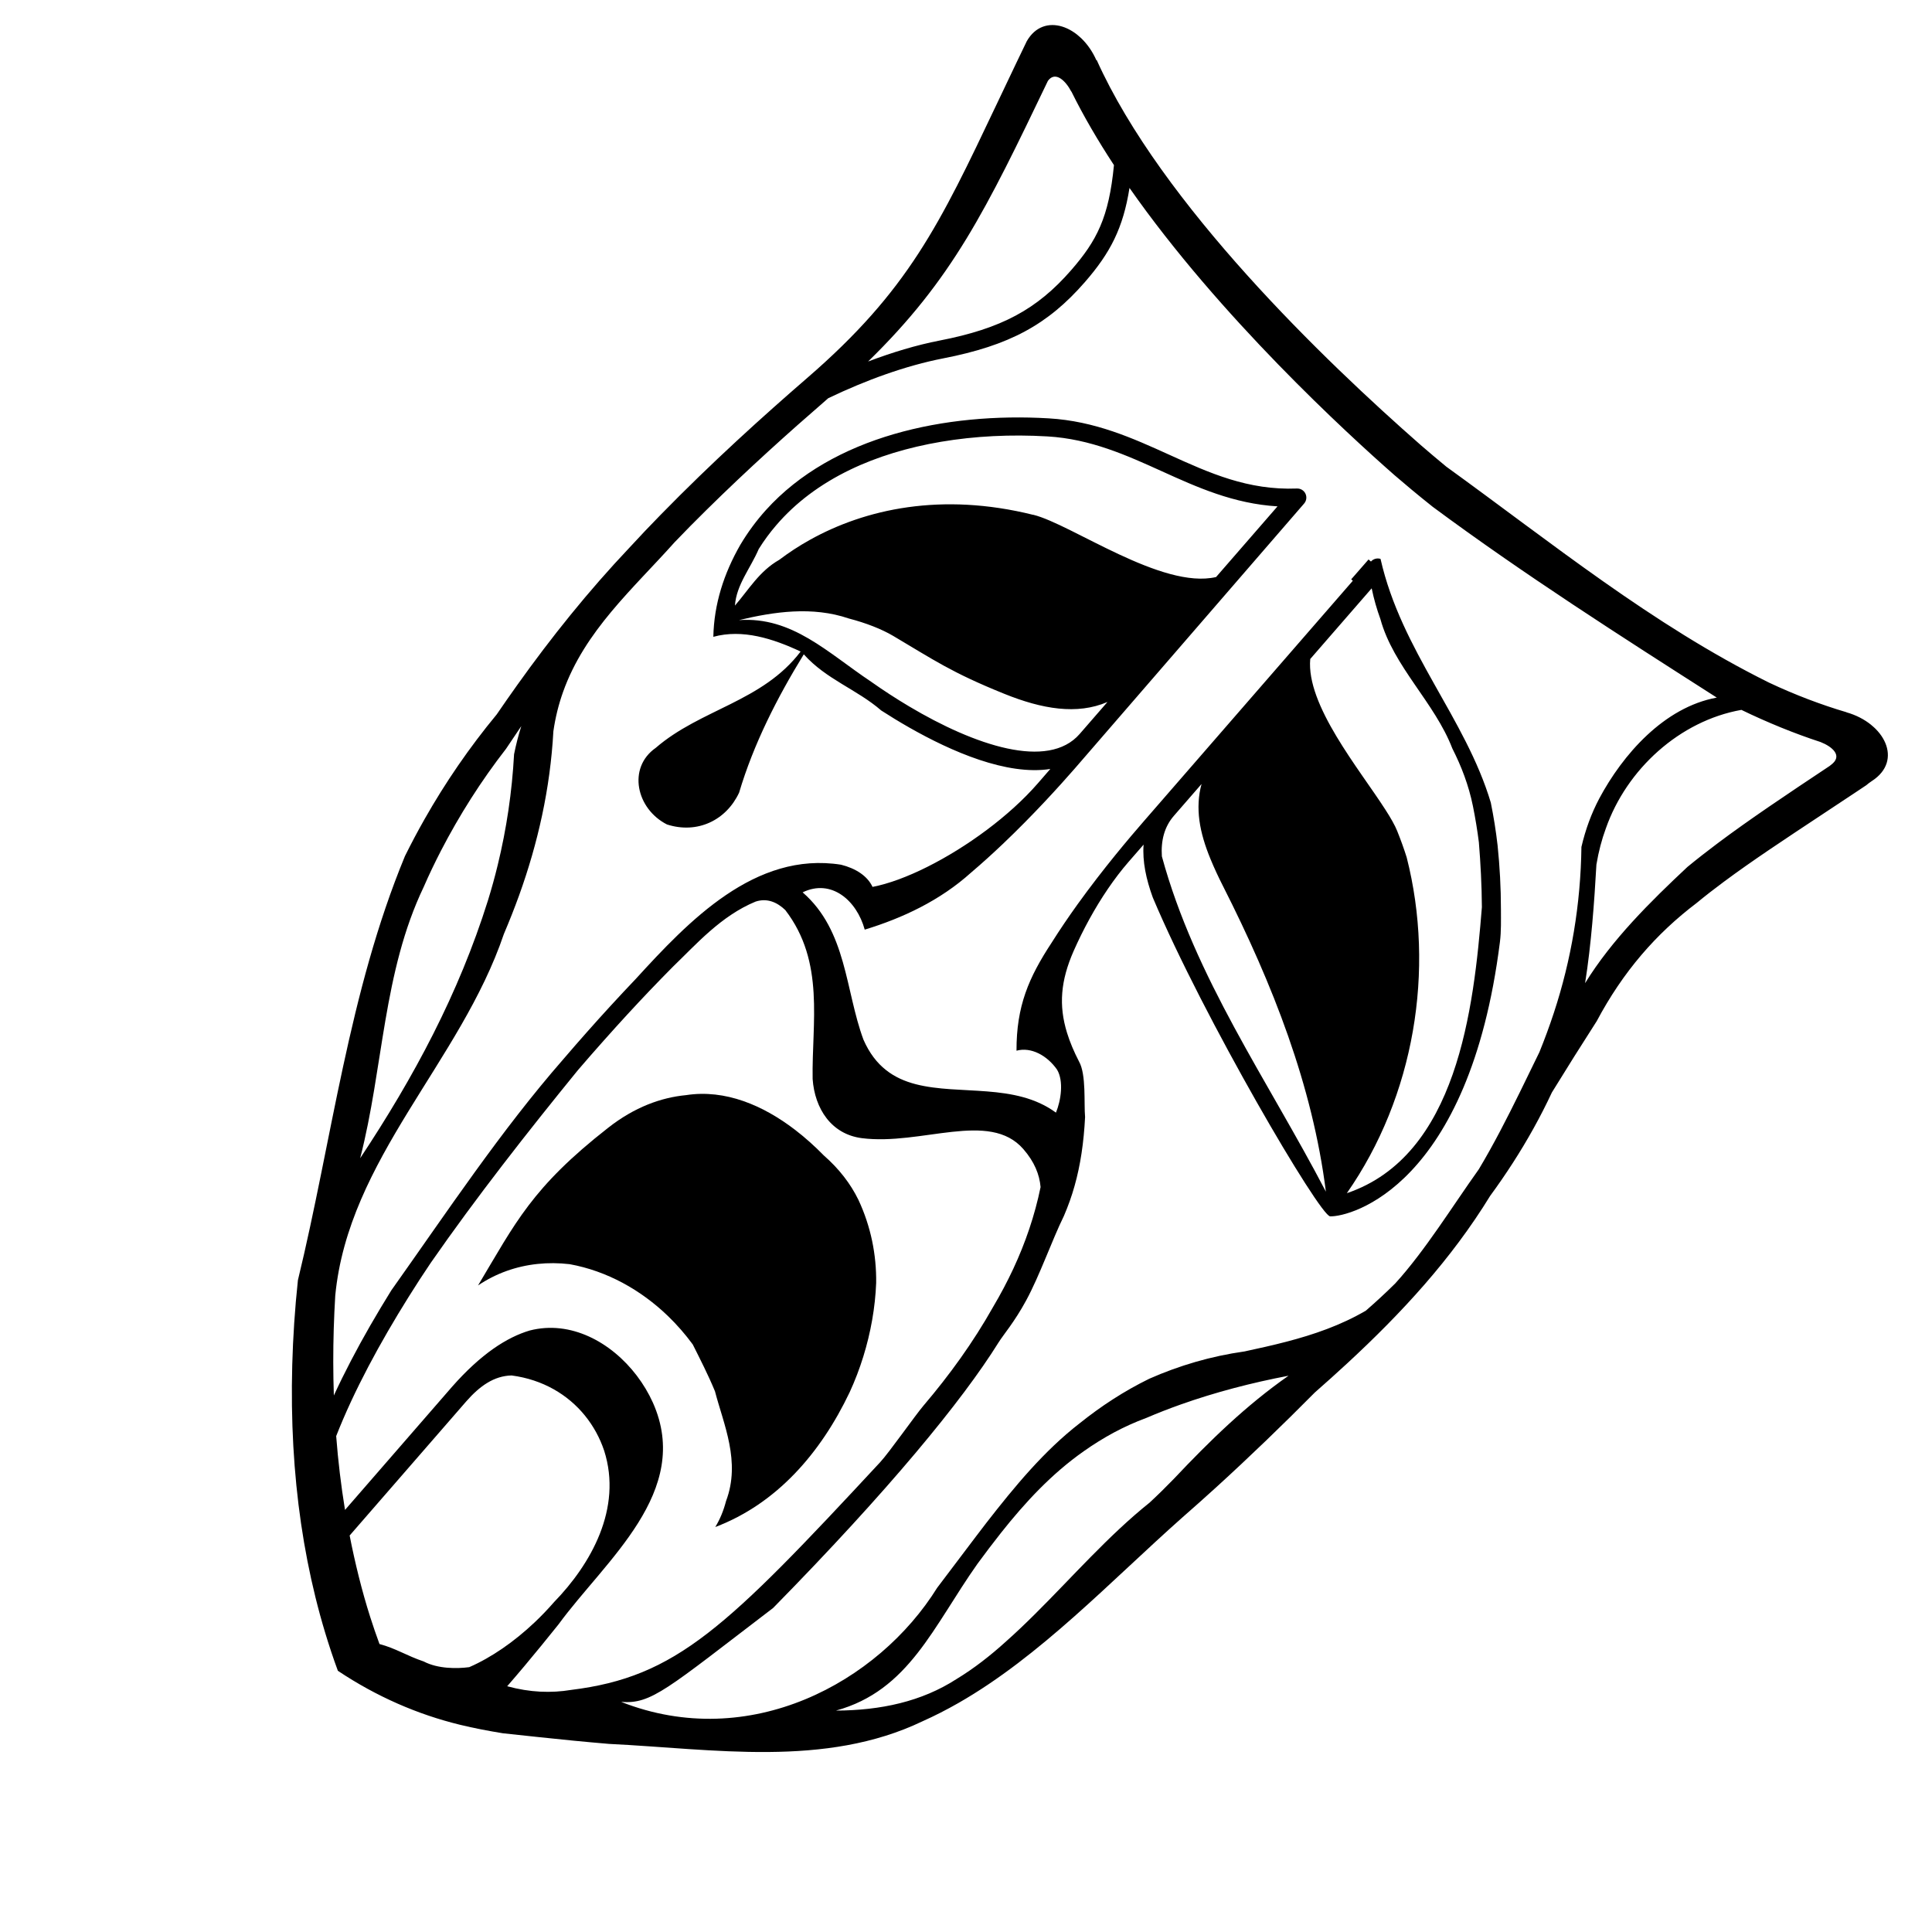 <?xml version="1.0" encoding="UTF-8"?>
<svg id="uuid-31eb14cc-af2d-460a-a94e-8acf5fecff4e" xmlns="http://www.w3.org/2000/svg" xmlns:xlink="http://www.w3.org/1999/xlink" viewBox="0 0 500 500">
	<defs>
		<style>
			.uuid-5504dbc4-10bb-45e9-8c28-a3002df32e03{fill:none;}.uuid-2b8e3e8d-fb41-4f72-ba40-905fc4228114{clip-path:url(#uuid-815de74a-1e2a-47ec-be26-b3fcd6635a1d);}
		</style>
		<clipPath id="uuid-815de74a-1e2a-47ec-be26-b3fcd6635a1d">
			<rect class="uuid-5504dbc4-10bb-45e9-8c28-a3002df32e03" x="13.41" y="120.98" width="445.09" height="291.31" transform="translate(-120.08 269.78) rotate(-49)" />
		</clipPath>
	</defs>
	<g class="uuid-2b8e3e8d-fb41-4f72-ba40-905fc4228114">
		<path d="M477.87,184.36s.01-.02,.02-.03c-3.27-.96-6.59-2.09-9.94-3.36-3.35-1.28-6.74-2.71-10.15-4.32-30.21-14.97-56.33-36.24-83.49-55.87-2.33-1.92-4.55-3.8-6.63-5.6-24.81-21.75-67.08-62.35-83.86-99.65-.04,.03-.08,.06-.08,.06-3.97-9.01-13.63-12.58-18.01-4.93l-2.7,5.61c-1.81,3.77-3.51,7.36-5.13,10.78-14.73,31.04-22.84,48.14-48.98,70.75-11.46,9.92-24.64,21.8-37.97,35.45-2.67,2.73-5.34,5.53-8.01,8.44-10.73,11.34-20.23,23.19-29.12,35.65-1.78,2.49-3.53,5.01-5.27,7.55-7.1,8.58-13.31,17.65-18.67,27.1-1.79,3.15-3.48,6.34-5.08,9.57-14.59,35.29-18.85,73.3-27.7,109.75-.4,3.73-.72,7.42-.96,11.08-1.93,29.24,.75,56.09,8.01,80.15,1.01,3.34,2.1,6.63,3.29,9.86,10.07,6.72,20.7,11.31,31.61,13.97,3.64,.89,7.32,1.58,11.1,2.2,6.01,.64,12.1,1.31,18.24,1.91,3.07,.3,6.15,.58,9.23,.84,27.06,1.31,55.89,6.23,81.12-5.85,3.17-1.42,6.26-3,9.29-4.73,21.22-12.13,39.36-31.52,57.97-48.03,2.95-2.58,5.88-5.19,8.78-7.83,8.7-7.93,17.19-16.12,25.49-24.5,2.86-2.51,5.7-5.06,8.49-7.64,13.96-12.92,26.85-26.86,36.89-43.25,2.05-2.79,4-5.63,5.87-8.53,3.74-5.8,7.13-11.86,10.11-18.24,1.93-3.14,3.84-6.18,5.75-9.25,1.94-3.04,3.89-6.11,5.85-9.2,6.8-12.79,15.35-22.62,25.86-30.58,2.25-1.86,4.59-3.67,7.04-5.49,7.34-5.45,15.63-10.92,25.53-17.47,2.74-1.81,5.58-3.69,8.56-5.67l2.79-1.86c.39-.34,.84-.69,1.42-1.07,8.22-5.3,3.29-14.99-6.55-17.78M271.22,20.89c1.96-2.62,4.63,.12,6.03,2.81,0,0,.02-.03,.02-.03,3.13,6.35,6.88,12.74,11.02,19.06h0c-1.31,13.58-4.45,19.57-11.05,27.16-8.87,10.2-18.1,15.14-34.05,18.24-6.03,1.17-12.3,3.07-18.53,5.43,21.82-21.29,30.46-39.13,46.56-72.68M134.91,187.92c-.77,2.43-1.38,4.85-1.87,7.28-.53,9.78-1.96,19.34-4.22,28.63-.75,3.1-1.6,6.17-2.54,9.21-7.57,24.13-19.15,45.72-33.07,66.71,6.05-23.51,5.87-48.13,16.45-70.22,1.37-3.16,2.87-6.27,4.45-9.34,4.77-9.21,10.36-18.05,16.86-26.41,1.31-1.96,2.63-3.91,3.94-5.86m-47.93,183.8c4.63-11.83,11.36-24.23,18.79-36.11,1.86-2.97,3.76-5.91,5.71-8.79,11.7-16.85,25.12-33.96,38.06-49.84,2.24-2.61,4.43-5.12,6.57-7.52,4.27-4.81,8.3-9.18,11.95-13.01,2.19-2.3,4.25-4.4,6.12-6.29,5.98-5.75,12.39-13.12,21.37-16.83,3.01-.98,5.59,.19,7.68,2.19,10.35,13.48,6.83,29.12,7.08,43.73,.27,3.83,1.48,7.4,3.6,10.14,2.12,2.74,5.16,4.64,9.09,5.16,15.46,1.98,33.05-7.27,41.84,2.83,2.87,3.3,4.18,6.57,4.46,9.84-1.51,7.38-3.93,14.42-7.06,21.14-1.57,3.36-3.31,6.64-5.21,9.85-5.2,9.24-11.31,17.67-18,25.53-2.23,2.62-8.9,12.16-11.27,14.71-39.79,42.85-52.65,55.54-79.96,58.9-2.58,.43-5.25,.59-8,.45-2.75-.14-5.6-.6-8.54-1.4,2.97-3.41,5.93-6.95,8.87-10.55,1.47-1.8,2.94-3.62,4.4-5.44,12.12-16.61,34.74-34.35,24.43-57.43-1.1-2.44-2.51-4.79-4.15-6.95-6.6-8.67-17.11-14.44-27.74-11.69-2.92,.87-6.06,2.37-9.42,4.73-3.35,2.36-6.91,5.57-10.67,9.84h0s-.3,.34-.3,.34l-.02,.03h0s-27.37,31.49-27.37,31.49c-1.03-6.31-1.79-12.67-2.28-19.05m11.21,53.78c-.86-2.34-1.66-4.67-2.4-6.99-1.11-3.48-2.09-6.98-2.97-10.5-.88-3.52-1.67-7.06-2.36-10.62l30.15-34.68h0c1.76-2.01,3.56-3.67,5.5-4.84,1.93-1.17,4-1.85,6.27-1.9,8.09,1.07,14.56,4.96,18.96,10.37,2.2,2.71,3.88,5.79,4.99,9.1,4.77,14.96-3.46,29.39-12.93,39.14-1.62,1.86-3.32,3.64-5.09,5.31-5.3,5.01-11.16,9.07-16.9,11.57-3.19,.42-8.12,.45-11.78-1.47-4.38-1.47-7.19-3.38-11.43-4.51m199.36-36.66c-10.69,8.54-20.09,19.34-29.82,28.99-2.43,2.41-4.88,4.76-7.38,6.97-2.03,1.85-4.12,3.6-6.26,5.24-2.14,1.64-4.34,3.16-6.6,4.53-9.02,5.83-19.64,8.11-31.18,8.15,18.88-5.17,25.18-21.82,36.63-38,1.99-2.7,4-5.38,6.08-8,6.24-7.87,13.05-15.24,21.43-21.13,2.48-1.75,5.06-3.36,7.75-4.81,2.69-1.44,5.5-2.72,8.43-3.8,2.91-1.25,5.87-2.4,8.88-3.47,9.02-3.2,18.42-5.64,27.92-7.45-11.01,7.7-20.37,16.82-29.68,26.69-2.03,2.09-4.09,4.13-6.21,6.09m-97.47,27.3c29.79-30.33,48.91-53.59,58.29-68.65,1.29-2.08,4.1-5.25,7.18-10.93,3.51-6.47,6.64-15.5,9.77-21.88,1.09-2.53,2.01-5.1,2.76-7.78,1.51-5.36,2.37-11.14,2.71-17.79-.16-1.68-.08-4.44-.19-7.2-.11-2.76-.43-5.51-1.38-7.17-1.34-2.6-2.37-5.05-3.1-7.42-2.2-7.11-1.66-13.5,1.69-21.14,1.23-2.78,2.6-5.57,4.09-8.28,2.98-5.42,6.43-10.55,10.12-14.8,.9-1.03,2.24-2.57,3.91-4.49-.16,2.16,0,4.41,.42,6.69,.42,2.29,1.1,4.62,1.96,6.99,13.1,31.09,43.23,82.44,45.9,82.52,5.32,.16,35.98-7.85,43.94-71.01,.35-2.8,.26-5.64,.26-8.44,0-5.61-.31-11.16-.86-16.51-.43-3.75-1.02-7.47-1.76-11.11-6.54-21.89-23.14-39.2-28.54-63.08-.89-.28-1.86-.01-2.48,.69l-.62-.54s-1.69,1.93-4.49,5.14l.42,.37-54.08,62.22c-3.59,4.13-10.43,12.16-17.21,21.59-2.26,3.15-4.51,6.45-6.64,9.83-5.96,9.08-9.14,16.44-9.11,27.98,3.78-1.03,7.94,1.24,10.5,4.91,1.75,2.96,1.02,7.93-.29,11.12-10.55-7.75-24.94-4.44-36.26-7.35-2.83-.73-5.45-1.86-7.75-3.69-2.3-1.82-4.27-4.34-5.8-7.82-4.74-12.75-4.28-28.18-15.75-38.15,7.44-3.6,14,2.1,16.07,9.65,9.8-2.99,19.49-7.52,27.54-14.78,2.83-2.4,5.59-4.91,8.22-7.41,7.89-7.5,14.6-14.93,18.5-19.39,17.24-19.89,59.46-68.7,59.46-68.7h0c.61-.71,.74-1.71,.34-2.55-.4-.84-1.27-1.37-2.21-1.33-12.68,.49-22.59-4-33.08-8.76-9.42-4.27-19.15-8.69-31.16-9.4-26.62-1.57-55.85,4.55-73.17,23.72-2.47,2.74-4.7,5.75-6.65,9.03-4.26,7.44-6.79,15.31-6.97,23.79,7.55-2.07,15.43,.46,22.59,3.81-9.87,13-25.9,14.89-37.51,24.94-7.34,5.13-5.06,15.75,2.92,19.81,7.87,2.53,15.32-1.07,18.67-8.23,3.74-12.58,9.83-24.55,16.74-35.8,5.84,6.52,13.72,9.05,20.05,14.54,2.14,1.38,4.62,2.91,7.31,4.44,10.79,6.14,25.17,12.46,36.44,10.69-1.34,1.55-2.46,2.83-3.23,3.72-7.38,8.49-18.4,16.51-28.61,21.62-2.55,1.28-5.06,2.37-7.44,3.25-2.38,.87-4.65,1.53-6.73,1.93-1.32-2.84-4.35-4.79-8.14-5.74-22.26-3.53-39.47,14.6-53.13,29.55-2.09,2.19-4.3,4.55-6.6,7.06-1.92,2.09-3.9,4.29-5.93,6.58-2.03,2.29-4.11,4.67-6.22,7.14-16.14,18.46-30.06,39.45-44.53,59.84-1.89,3.05-3.72,6.1-5.47,9.14-3.49,6.08-6.66,12.13-9.39,18.05-.2-5.76-.2-11.52-.03-17.25,.09-2.87,.22-5.73,.39-8.58,3.39-35.36,32.42-60.48,43.64-93.6,1.4-3.29,2.72-6.62,3.94-9.99,4.86-13.49,8.06-27.62,8.87-42.46,.52-3.63,1.37-7,2.5-10.17,5.63-15.85,18.05-26.64,28.88-38.77,2.74-2.87,5.47-5.62,8.19-8.3,10.86-10.71,21.45-20.2,30.86-28.35,.24-.21,.45-.4,.69-.61,9.74-4.68,20.06-8.43,29.77-10.32,17.1-3.33,27.05-8.69,36.69-19.77,6.57-7.55,9.88-13.97,11.52-24.34,23.31,33.32,56.34,63.59,68.59,74.34,2.47,2.13,5.84,4.97,9.88,8.18,23.57,17.47,48.55,33.42,73.52,49.38-13.68,2.5-24.36,14.79-30.42,26.13-2.04,3.88-3.54,7.95-4.61,12.52-.19,14.78-2.62,29.23-7.14,42.95-1.13,3.43-2.38,6.82-3.74,10.17-3.37,6.89-6.65,13.77-10.17,20.45-1.76,3.34-3.58,6.63-5.5,9.84-6.93,9.71-13.84,20.97-21.61,29.53-2.47,2.45-5.02,4.8-7.63,7.07-6.55,3.82-13.5,6.2-20.61,8.05-3.56,.93-7.16,1.72-10.77,2.5-4.37,.62-8.61,1.53-12.72,2.72-4.11,1.19-8.1,2.65-11.95,4.35-3.27,1.6-6.4,3.38-9.4,5.31-3,1.93-5.87,4.02-8.63,6.23-9.14,7.08-16.76,16.28-24.14,25.77-2.46,3.17-10.25,13.56-12.72,16.79-15.27,24.54-48.55,42.6-81.79,29.53,7.86,.63,11.76-3.26,39.34-24.31m161.54-201c-.64-1.58-1.72-3.47-3.09-5.59-6.82-10.63-20.53-27.07-19.45-39l15.9-18.29c.57,2.8,1.34,5.44,2.26,7.97,3.38,12.3,14.03,21.56,18.62,33.49,1.16,2.29,2.22,4.66,3.12,7.14s1.66,5.07,2.21,7.81c.63,3.13,1.14,6.24,1.53,9.33,.22,2.72,.41,5.49,.54,8.29,.14,2.8,.22,5.64,.24,8.48-2.11,26.33-6.38,64.34-34.95,74.03,17.49-25.08,22.9-57.79,15.49-86.9-.7-2.23-1.51-4.48-2.43-6.76m-45.07,14.26c12.83,25.33,23.13,51.54,26.59,79.01-15.11-28.96-33.89-55.35-42.45-86.79-.27-4.05,.64-7.64,3.09-10.46l7.18-8.26c-.85,3.09-.98,6.25-.55,9.47,.44,3.22,1.45,6.52,2.86,9.94,.94,2.28,2.04,4.66,3.28,7.09m-49.14-96.15c-23.79-5.93-43.55-1.49-57.83,6.48-2.86,1.59-5.49,3.33-7.9,5.15-5.18,2.94-7.92,7.75-11.48,11.85,.39-5.41,3.95-9.51,6.16-14.64,1.35-2.17,2.86-4.22,4.53-6.16,4.99-5.82,11.37-10.62,19.12-14.36,13.86-6.69,32-9.75,51.1-8.62,11.14,.66,20.47,4.89,29.5,8.98,9.17,4.16,18.62,8.44,30.01,9.12l-15.9,18.29c-14,3.28-37.4-13.65-47.3-16.11m19.18,48.46l-7.18,8.26c-8.17,9.4-27.17,2.97-44.14-7.13-3.4-2.02-6.71-4.18-9.84-6.39-11.3-7.54-20.42-16.91-34.21-15.94,9.08-2.17,18.99-3.64,28.44-.42,4.5,1.17,8.53,2.76,11.51,4.52,10.37,6.13,14.99,9.43,28.75,14.98,9.78,3.95,18.82,5.49,26.66,2.11m187.16,16.36c-.08,.06-.14,.12-.22,.18-11.34,7.54-20.72,13.82-28.95,19.98-2.74,2.06-5.36,4.1-7.88,6.17-9.49,8.89-19.57,18.83-26.48,30.08,1.6-10.12,2.38-20.95,2.93-30.7,.57-3.4,1.38-6.47,2.44-9.35,5.38-15.34,19.13-27.85,35.08-30.68,3.44,1.67,6.88,3.19,10.29,4.58,3.42,1.39,6.82,2.64,10.19,3.74,2.99,1.17,5.99,3.6,2.59,6" />
	</g>
	<path d="M185.15,395.18c15.86-6.03,27.26-19.14,34.75-34.89,1.38-3,2.55-6.07,3.52-9.2,1.94-6.25,3.08-12.71,3.33-19.05,.05-3.67-.3-7.31-1.05-10.92-.76-3.6-1.93-7.17-3.56-10.64-1.01-2.06-2.25-4.06-3.74-5.97-1.49-1.92-3.22-3.75-5.21-5.49-2.29-2.34-4.81-4.62-7.52-6.69-8.11-6.2-17.92-10.49-28.12-8.91-3.25,.31-6.58,1.09-9.95,2.45-3.37,1.36-6.77,3.31-10.16,5.96-19.83,15.5-24.04,24.66-33.72,40.84,4.65-3.14,9.9-4.98,15.38-5.56,2.74-.29,5.53-.27,8.34,.06,9.63,1.75,18.41,6.65,25.44,13.43,2.34,2.26,4.49,4.73,6.41,7.35,1.92,3.84,4,7.88,5.75,12.13,2.2,8.48,6.73,18.17,2.86,28.4-.64,2.47-1.56,4.71-2.77,6.69" />
</svg>

